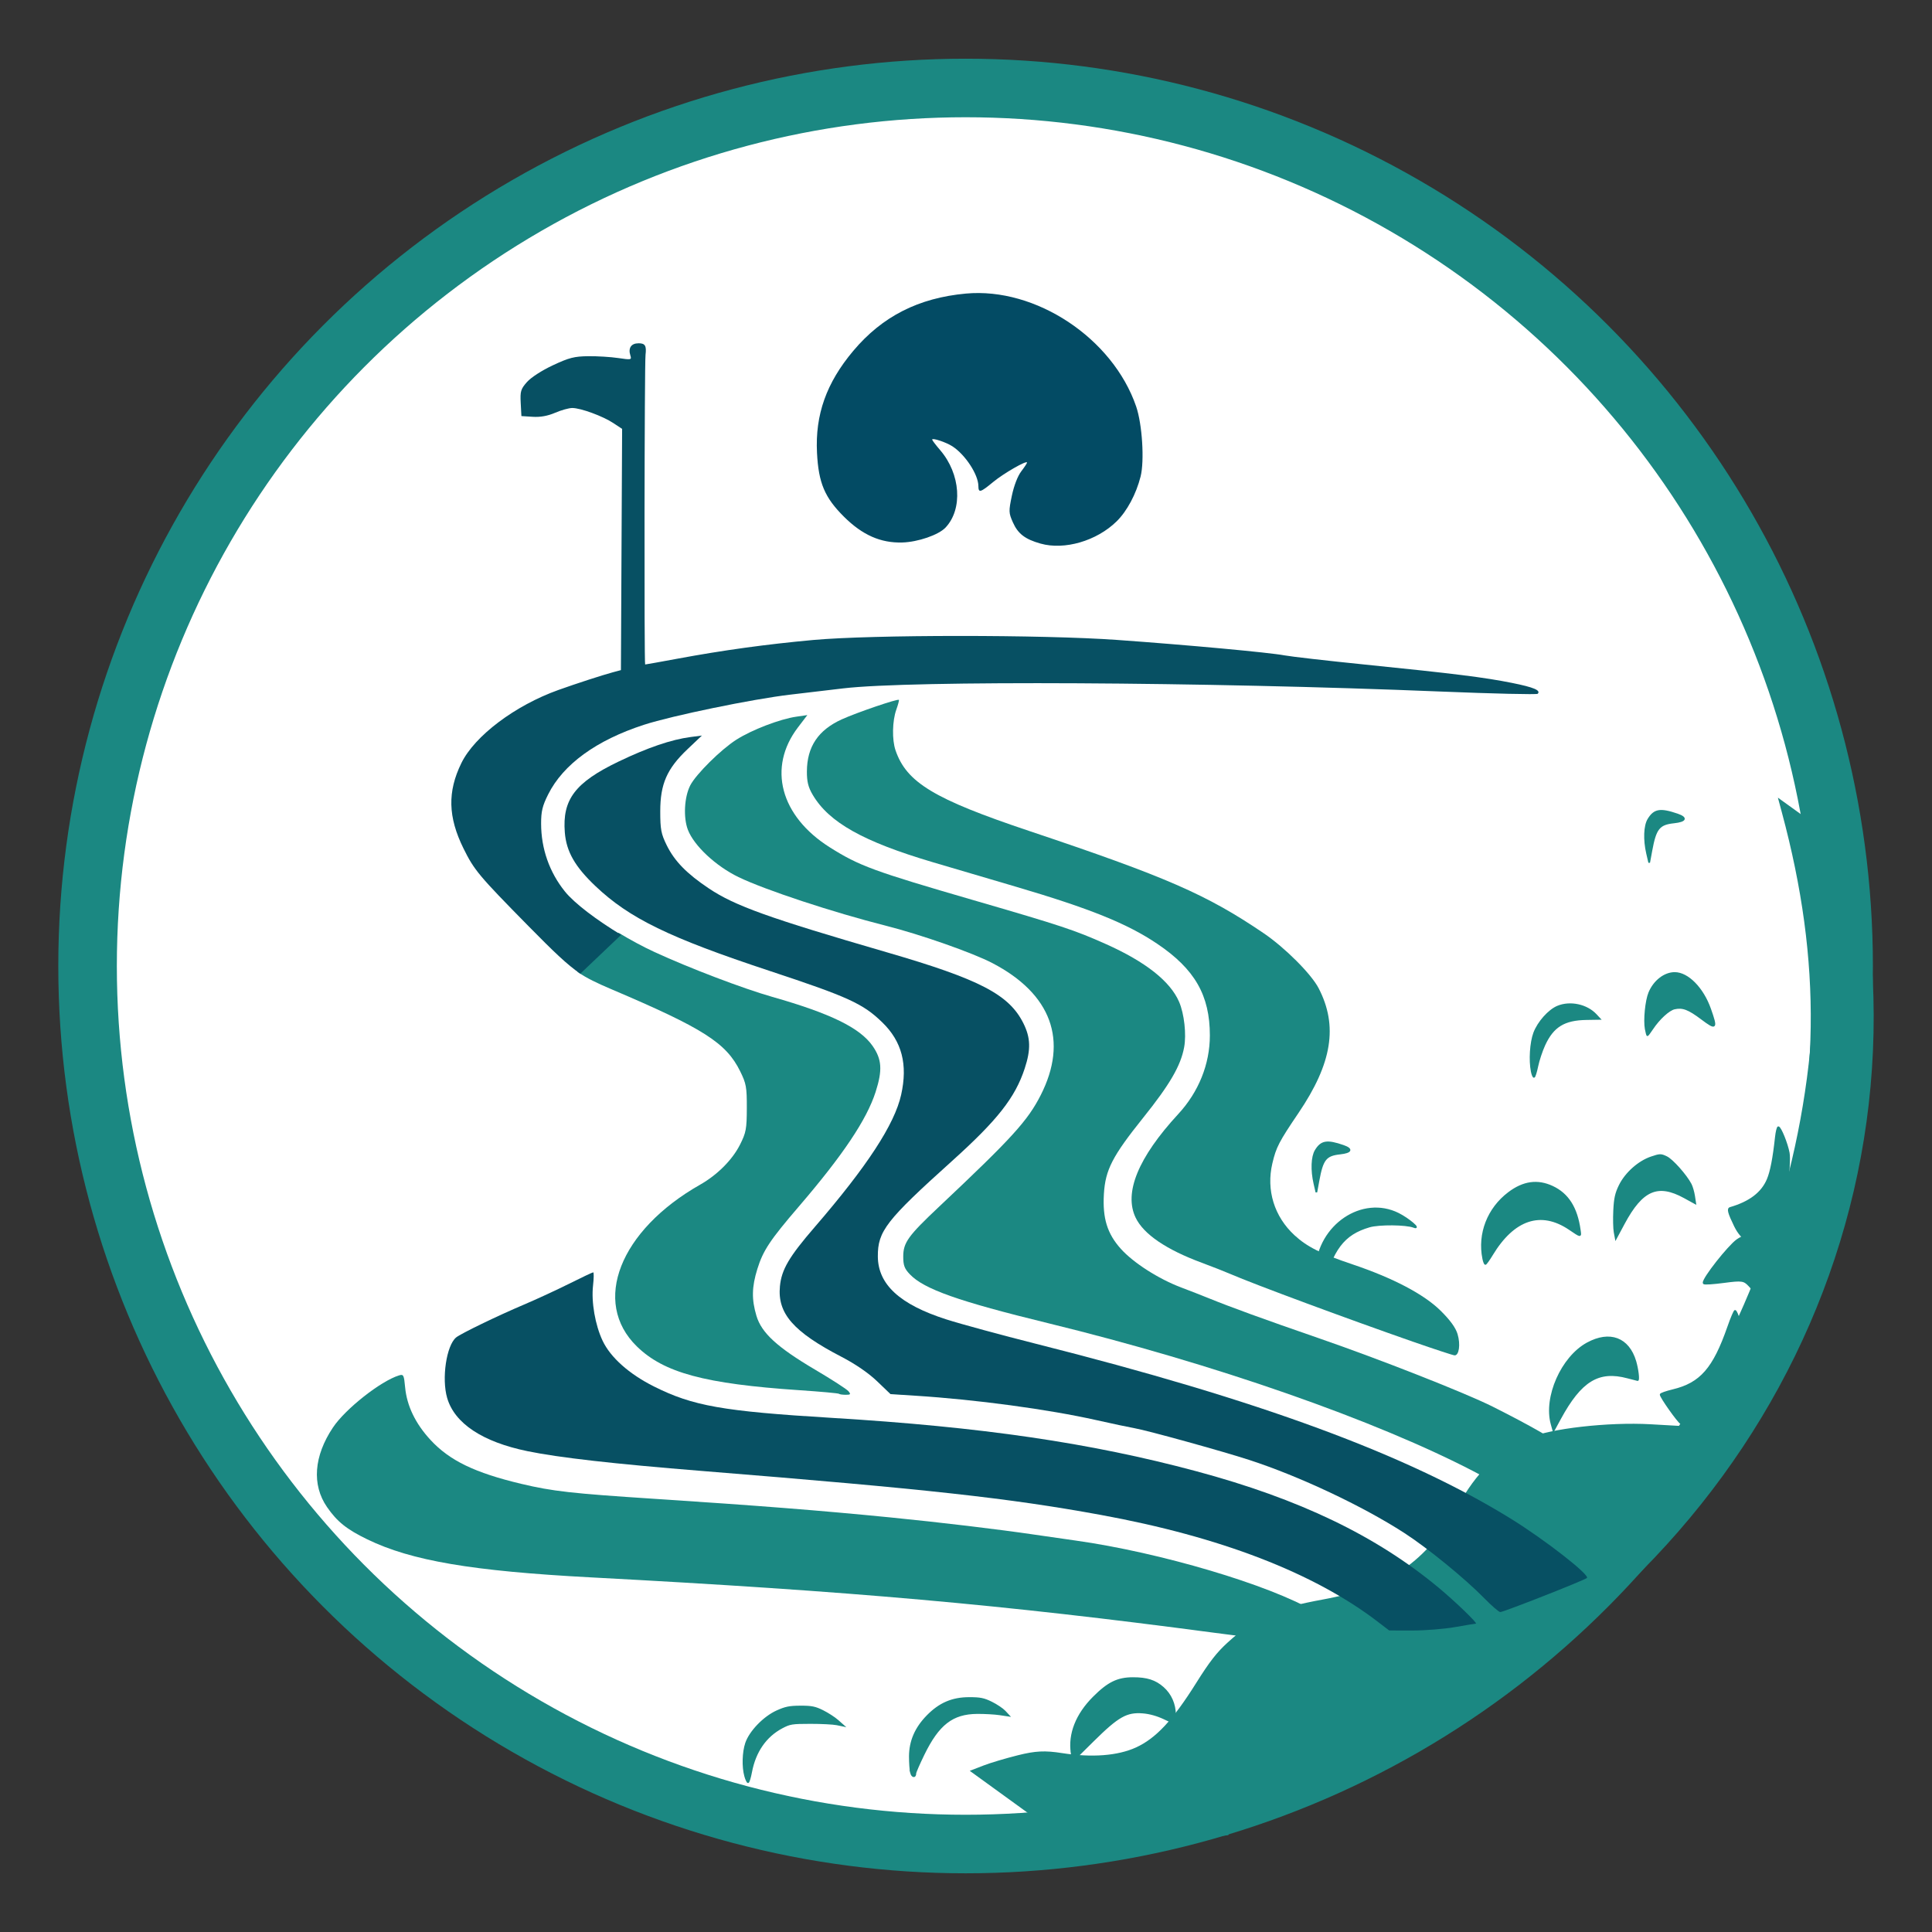 <?xml version="1.0" encoding="UTF-8" standalone="no"?>
<!-- Created with Inkscape (http://www.inkscape.org/) -->

<svg
   width="164.567mm"
   height="164.567mm"
   viewBox="0 0 164.567 164.567"
   version="1.1"
   id="svg5"
   xml:space="preserve"
   inkscape:version="1.2.2 (732a01da63, 2022-12-09)"
   sodipodi:docname="MAIN.svg"
   xmlns:inkscape="http://www.inkscape.org/namespaces/inkscape"
   xmlns:sodipodi="http://sodipodi.sourceforge.net/DTD/sodipodi-0.dtd"
   xmlns="http://www.w3.org/2000/svg"
   xmlns:svg="http://www.w3.org/2000/svg"><rect x="0" y="0" width="164.567" height="164.567" fill="#333333" stroke="none"/><sodipodi:namedview
     id="namedview7"
     pagecolor="#ffffff"
     bordercolor="#000000"
     borderopacity="0.25"
     inkscape:showpageshadow="2"
     inkscape:pageopacity="0.0"
     inkscape:pagecheckerboard="0"
     inkscape:deskcolor="#d1d1d1"
     inkscape:document-units="mm"
     showgrid="false"
     inkscape:zoom="0.48996914"
     inkscape:cx="475.54016"
     inkscape:cy="418.3937"
     inkscape:window-width="1366"
     inkscape:window-height="705"
     inkscape:window-x="1432"
     inkscape:window-y="165"
     inkscape:window-maximized="1"
     inkscape:current-layer="layer1" /><defs
     id="defs2" /><g
     inkscape:label="Capa 1"
     inkscape:groupmode="layer"
     id="layer1"
     style="display:inline"><g
       id="g4598"
       style="fill:#ffffff;fill-opacity:1;stroke:#1b8882;stroke-opacity:1"
       transform="translate(-13.468,-13.483)"><circle
         style="fill:#ffffff;fill-opacity:1;stroke:#1b8882;stroke-width:4.987;stroke-linecap:round;stroke-dasharray:none;stroke-opacity:1"
         id="path910"
         cx="95.717"
         cy="95.767"
         r="74.79" /><path
         style="fill:#1b8882;fill-opacity:1;stroke:#1b8882;stroke-width:0.226;stroke-opacity:1"
         d="m 97.308,163.965 c 0.55,-0.214 1.85,-0.601 2.889,-0.86 1.489,-0.371 2.275,-0.41 3.716,-0.183 2.555,0.403 4.785,0.232 6.361,-0.487 1.713,-0.781 3.173,-2.339 5.158,-5.501 1.16,-1.849 1.768,-2.63 2.7,-3.474 2.43,-2.199 3.906,-2.861 8.096,-3.632 5.64,-1.038 8.825,-3.242 11.472,-7.939 1.698,-3.014 3.272,-4.527 6.038,-5.804 1.735,-0.802 6.756,-1.373 10.299,-1.172 l 2.695,0.153 0.714,-0.979 c 1.452,-1.99 5.663,-9.869 5.583,-10.447 -0.009,-0.069 -0.245,-0.37 -0.524,-0.67 -0.46,-0.495 -0.661,-0.525 -2.186,-0.322 -0.924,0.123 -1.687,0.172 -1.696,0.108 -0.049,-0.354 2.115,-3.103 2.85,-3.619 0.861,-0.605 2.194,-0.672 2.921,-0.148 0.201,0.145 0.381,0.131 0.432,-0.033 3.819,-12.372 3.979,-23.51 0.523,-36.326 l -0.25,-0.927 3.283,2.366 3.283,2.366 0.611,4.238 c 4.78,33.176 -16.05,64.521 -49.938,75.147 -4.56,1.43 -8.492,2.265 -13.913,2.956 l -5.113,0.652 -3.503,-2.538 -3.503,-2.538 z"
         id="path1124" /><path
         id="path1151"
         style="fill:#1b8882;fill-opacity:1;stroke:#1b8882;stroke-width:0.141;stroke-opacity:1"
         d="m 112.772,169.337 c 0.822,-0.732 1.676,-1.094 2.742,-1.163 0.716,-0.046 1.051,5.3e-4 1.426,0.198 0.446,0.234 1.13,1.048 1.13,1.344 0,0.067 -1.316,0.118 -2.924,0.115 l -2.924,-0.006 0.549,-0.489 z m 17.322,-9.978 c 1.61,-2.466 3.052,-5.152 3.052,-5.684 0,-0.497 -0.417,-1.882 -0.567,-1.882 -0.056,0 -0.306,0.591 -0.556,1.314 -1.183,3.424 -2.238,4.642 -4.497,5.192 -0.55,0.134 -1,0.294 -1.001,0.356 -0.002,0.208 1.403,2.215 1.654,2.362 0.545,0.32 0.727,0.162 1.915,-1.658 z m -53.157,5.399 c -0.216,-0.783 -0.18,-2.022 0.08,-2.791 0.334,-0.987 1.521,-2.219 2.621,-2.719 0.731,-0.332 1.082,-0.403 2.012,-0.406 0.946,-0.003 1.252,0.058 1.902,0.382 0.426,0.212 0.997,0.581 1.268,0.821 l 0.493,0.436 -0.564,-0.117 c -0.31,-0.064 -1.324,-0.116 -2.254,-0.115 -1.567,9.7e-4 -1.744,0.03 -2.422,0.389 -1.386,0.735 -2.294,2.047 -2.622,3.788 -0.09,0.476 -0.209,0.866 -0.265,0.866 -0.056,0 -0.168,-0.24 -0.249,-0.533 z m 14.128,-0.278 c -0.056,-0.218 -0.1,-0.848 -0.098,-1.399 0.007,-1.29 0.491,-2.407 1.487,-3.428 1.043,-1.068 2.124,-1.534 3.565,-1.536 0.944,-9.6e-4 1.254,0.062 1.91,0.386 0.43,0.213 0.937,0.553 1.125,0.755 l 0.342,0.368 -0.773,-0.116 c -0.425,-0.064 -1.286,-0.112 -1.913,-0.108 -2.118,0.015 -3.313,0.94 -4.579,3.543 -0.38,0.781 -0.691,1.496 -0.691,1.59 0,0.362 -0.279,0.321 -0.376,-0.056 z m 13.684,-1.673 c -0.242,-1.627 0.412,-3.286 1.873,-4.748 1.24,-1.242 2.046,-1.636 3.347,-1.638 1.186,-0.002 1.897,0.225 2.57,0.821 0.654,0.579 1.016,1.403 1.019,2.323 l 0.003,0.738 -0.923,-0.436 c -0.601,-0.284 -1.235,-0.461 -1.815,-0.508 -1.395,-0.113 -2.114,0.293 -4.234,2.389 l -1.742,1.722 -0.099,-0.664 z m 12.912,-1.722 c -0.608,-2.207 0.831,-5.489 2.905,-6.627 1.825,-1.002 3.349,-0.426 3.91,1.479 0.186,0.632 0.294,1.543 0.182,1.537 -0.019,-9.7e-4 -0.384,-0.096 -0.81,-0.211 -2.373,-0.642 -3.81,0.243 -5.503,3.389 l -0.531,0.987 z m 7.765,-46.791 c -0.26,-1.134 -0.217,-2.277 0.105,-2.809 0.483,-0.8 0.968,-0.881 2.361,-0.398 0.8,0.277 0.684,0.551 -0.28,0.655 -1.22,0.132 -1.502,0.487 -1.836,2.314 l -0.18,0.981 z m 15.086,29.069 c 0.861,-0.76 1.756,-1.137 2.872,-1.208 0.75,-0.048 1.101,5.6e-4 1.494,0.205 0.468,0.244 1.184,1.088 1.184,1.396 0,0.069 -1.378,0.123 -3.062,0.12 l -3.062,-0.006 0.575,-0.508 z M 158.656,132.998 c 1.687,-2.562 3.197,-5.351 3.197,-5.904 0,-0.516 -0.437,-1.954 -0.594,-1.954 -0.059,0 -0.321,0.614 -0.582,1.365 -1.239,3.557 -2.344,4.822 -4.711,5.393 -0.576,0.139 -1.048,0.305 -1.048,0.37 -0.002,0.216 1.47,2.3 1.732,2.453 0.57,0.332 0.761,0.168 2.006,-1.722 z m 5.086,-13.823 c 0.445,-0.233 1.096,-0.892 1.324,-1.341 0.389,-0.766 0.943,-5.225 0.766,-6.16 -0.152,-0.805 -0.712,-2.178 -0.887,-2.178 -0.065,0 -0.16,0.382 -0.211,0.849 -0.195,1.804 -0.416,2.942 -0.7,3.612 -0.486,1.146 -1.522,1.931 -3.187,2.417 -0.236,0.069 -0.147,0.412 0.396,1.529 0.619,1.274 1.57,1.758 2.499,1.272 z m -18.109,15.616 c -0.636,-2.292 0.87,-5.702 3.042,-6.884 1.912,-1.041 3.508,-0.442 4.095,1.537 0.195,0.657 0.308,1.603 0.191,1.597 -0.02,-0.001 -0.402,-0.1 -0.849,-0.22 -2.485,-0.667 -3.991,0.252 -5.764,3.52 l -0.556,1.025 z m -19.928,-11.479 c -0.122,-0.363 -0.169,-0.994 -0.126,-1.725 0.217,-3.742 3.936,-6.247 7.001,-4.715 0.871,0.435 1.965,1.371 1.306,1.117 -0.652,-0.252 -2.951,-0.271 -3.772,-0.032 -2.208,0.644 -3.173,1.924 -4.082,5.411 l -0.135,0.517 z m 14.103,-2.619 c -0.425,-2.124 0.407,-4.267 2.176,-5.604 1.245,-0.941 2.452,-1.11 3.717,-0.521 1.321,0.615 2.067,1.791 2.331,3.675 0.086,0.61 0.132,0.614 -0.888,-0.073 -2.425,-1.633 -4.735,-0.866 -6.582,2.187 -0.262,0.434 -0.519,0.791 -0.569,0.793 -0.051,0.002 -0.134,-0.203 -0.184,-0.457 z m 11.191,-2.251 c -0.057,-0.301 -0.075,-1.131 -0.041,-1.845 0.049,-1.033 0.145,-1.466 0.47,-2.13 0.513,-1.049 1.619,-2.037 2.684,-2.399 0.749,-0.255 0.827,-0.256 1.31,-0.026 0.493,0.235 1.662,1.55 2.064,2.322 0.106,0.203 0.235,0.65 0.288,0.994 l 0.096,0.625 -0.924,-0.507 c -2.266,-1.244 -3.604,-0.667 -5.155,2.225 l -0.69,1.287 z m -7.059,-13.688 c -0.192,-0.959 -0.095,-2.471 0.209,-3.285 0.342,-0.913 1.246,-1.931 1.993,-2.243 1.069,-0.447 2.481,-0.144 3.269,0.7 l 0.324,0.348 -1.136,0.018 c -1.897,0.029 -2.849,0.615 -3.579,2.201 -0.226,0.491 -0.496,1.305 -0.6,1.808 -0.104,0.503 -0.234,0.915 -0.289,0.915 -0.055,0 -0.141,-0.208 -0.192,-0.461 z m 9.709,-3.616 c -0.142,-0.755 0.022,-2.42 0.305,-3.096 0.416,-0.997 1.299,-1.682 2.166,-1.682 1.115,0 2.391,1.298 3.016,3.067 0.597,1.69 0.529,1.771 -0.706,0.842 -1.131,-0.851 -1.625,-1.039 -2.328,-0.884 -0.483,0.106 -1.322,0.876 -1.891,1.735 -0.201,0.304 -0.388,0.553 -0.414,0.553 -0.026,0 -0.093,-0.241 -0.148,-0.535 z m 0.118,-14.949 c -0.272,-1.178 -0.227,-2.365 0.11,-2.917 0.506,-0.831 1.014,-0.915 2.473,-0.414 0.838,0.288 0.716,0.572 -0.293,0.68 -1.278,0.137 -1.573,0.506 -1.923,2.404 l -0.188,1.019 z" /></g><g
       id="g4592"
       transform="matrix(0.745,0,0,0.744,-124.131,-14.066)"
       style="display:inline"><path
         style="fill:#034b64;fill-opacity:1;stroke-width:0.265"
         d="m 285.592,81.142 c -1.775,-0.501 -2.586,-1.125 -3.166,-2.435 -0.481,-1.087 -0.488,-1.266 -0.115,-3.051 0.237,-1.136 0.664,-2.248 1.065,-2.774 0.368,-0.483 0.669,-0.94 0.669,-1.016 0,-0.305 -2.661,1.223 -3.867,2.219 -1.48,1.223 -1.687,1.28 -1.695,0.464 -0.013,-1.312 -1.489,-3.574 -2.963,-4.54 -0.715,-0.468 -2.323,-1.005 -2.323,-0.775 0,0.076 0.416,0.624 0.924,1.217 2.328,2.72 2.603,6.729 0.607,8.854 -0.793,0.844 -3.159,1.661 -4.954,1.71 -2.471,0.068 -4.553,-0.854 -6.655,-2.945 -2.21,-2.2 -2.913,-3.866 -3.088,-7.32 -0.221,-4.369 1.073,-8.014 4.145,-11.672 3.318,-3.95 7.46,-6.061 12.878,-6.561 7.985,-0.737 16.787,5.106 19.467,12.924 0.694,2.024 0.96,6.225 0.508,8.021 -0.506,2.008 -1.555,3.972 -2.748,5.142 -2.279,2.235 -5.954,3.309 -8.687,2.538 z"
         id="path1613" /><path
         style="fill:#1b8882;fill-opacity:1;stroke-width:0.265"
         d="m 328.23,172.538 c -7.571,-2.644 -18.209,-6.593 -20.902,-7.76 -0.655,-0.284 -2.143,-0.87 -3.307,-1.302 -4.07,-1.511 -6.642,-3.264 -7.554,-5.15 -1.378,-2.847 0.285,-6.904 4.869,-11.876 2.332,-2.529 3.612,-5.717 3.612,-8.993 0,-4.596 -1.719,-7.596 -6.013,-10.495 -3.434,-2.318 -7.685,-4.036 -16.212,-6.552 -2.983,-0.88 -7.21,-2.128 -9.393,-2.773 -8.004,-2.365 -11.94,-4.575 -13.798,-7.746 -0.506,-0.863 -0.662,-1.498 -0.657,-2.661 0.013,-2.835 1.29,-4.741 3.999,-5.971 1.721,-0.782 6.375,-2.371 6.52,-2.227 0.042,0.042 -0.092,0.548 -0.297,1.124 -0.459,1.288 -0.5,3.443 -0.09,4.647 1.257,3.686 4.394,5.584 15.257,9.23 15.723,5.277 20.313,7.281 26.849,11.725 2.418,1.644 5.428,4.66 6.267,6.278 2.239,4.32 1.55,8.605 -2.298,14.294 -2.232,3.3 -2.552,3.918 -2.988,5.771 -0.719,3.056 0.217,6.093 2.536,8.231 1.428,1.316 3.013,2.113 6.615,3.325 4.626,1.557 8.166,3.418 10.071,5.295 1.099,1.083 1.734,1.957 1.953,2.689 0.354,1.182 0.173,2.466 -0.345,2.438 -0.179,-0.01 -2.29,-0.704 -4.691,-1.542 z"
         id="path1611" /><path
         id="path1609"
         style="fill:#1b8882;fill-opacity:1;stroke:none;stroke-width:0.266"
         d="m 237.346,125.701 -4.715,4.465 c 1.116,0.759 2.229,1.287 3.889,1.994 10.541,4.492 13.116,6.135 14.723,9.39 0.696,1.411 0.77,1.82 0.763,4.22 -0.007,2.394 -0.085,2.81 -0.782,4.193 -0.874,1.734 -2.588,3.455 -4.558,4.575 -9.207,5.237 -12.416,13.443 -7.239,18.511 3.092,3.027 7.772,4.291 18.594,5.02 2.423,0.163 4.457,0.348 4.52,0.411 0.063,0.063 0.41,0.114 0.771,0.114 0.564,0 0.607,-0.058 0.311,-0.414 -0.19,-0.228 -1.901,-1.334 -3.803,-2.458 -4.339,-2.566 -6.129,-4.209 -6.713,-6.166 -0.563,-1.886 -0.536,-3.306 0.103,-5.363 0.658,-2.12 1.445,-3.307 4.739,-7.149 5.045,-5.883 7.772,-9.958 8.787,-13.134 0.795,-2.488 0.713,-3.725 -0.348,-5.253 -1.438,-2.071 -4.792,-3.715 -11.462,-5.617 -3.336,-0.951 -9.487,-3.296 -13.466,-5.133 -1.353,-0.625 -2.763,-1.393 -4.116,-2.207 z" /><path
         id="path3123"
         style="fill:#075063;stroke:none;stroke-width:0.265"
         d="m 239.623,58.21 c -0.841,0 -1.202,0.541 -0.931,1.394 0.159,0.501 0.093,0.515 -1.383,0.294 -0.853,-0.128 -2.395,-0.223 -3.428,-0.211 -1.601,0.019 -2.2,0.172 -4.051,1.041 -1.27,0.596 -2.501,1.394 -2.963,1.92 -0.709,0.807 -0.782,1.056 -0.712,2.398 l 0.079,1.498 1.295,0.082 c 0.874,0.055 1.707,-0.095 2.563,-0.463 0.697,-0.3 1.576,-0.545 1.953,-0.545 0.964,0 3.491,0.928 4.692,1.722 l 1.012,0.67 -0.069,13.809 -0.068,13.809 -0.926,0.249 c -1.189,0.32 -4.186,1.295 -6.218,2.023 -4.963,1.778 -9.571,5.252 -11.096,8.368 -1.605,3.277 -1.535,6.172 0.236,9.77 1.223,2.485 1.753,3.12 7.409,8.873 2.92,2.97 4.438,4.438 5.951,5.473 l 4.669,-4.445 c -2.808,-1.698 -5.344,-3.615 -6.432,-4.97 -1.769,-2.202 -2.713,-4.892 -2.718,-7.75 -0.003,-1.418 0.147,-2.045 0.803,-3.357 1.724,-3.451 5.518,-6.211 10.968,-7.979 3.227,-1.047 12.44,-2.947 16.704,-3.446 1.29,-0.151 4.012,-0.473 6.05,-0.716 7.783,-0.927 41.171,-0.752 68.322,0.359 6,0.245 10.992,0.362 11.095,0.259 0.391,-0.391 -0.44,-0.744 -2.939,-1.246 -3.133,-0.63 -6.584,-1.062 -16.833,-2.102 -4.303,-0.437 -8.436,-0.91 -9.185,-1.052 -1.728,-0.328 -11.043,-1.188 -19.107,-1.765 -8.591,-0.614 -28.059,-0.61 -34.793,0.007 -5.358,0.491 -10.274,1.17 -15.504,2.141 -1.95,0.362 -3.609,0.66 -3.686,0.661 -0.122,0.002 -0.08,-34.412 0.043,-35.452 0.124,-1.045 -0.045,-1.323 -0.802,-1.323 z" /><path
         style="fill:#1b8882;fill-opacity:1;stroke-width:0.265"
         d="m 347.545,195.65 c -2.878,-2.539 -7.954,-5.938 -12.171,-8.151 -11.402,-5.984 -29.956,-12.469 -48.948,-17.11 -10.23,-2.5 -14.148,-3.887 -15.772,-5.582 -0.621,-0.648 -0.764,-1.03 -0.763,-2.037 0.002,-1.601 0.549,-2.363 4.099,-5.712 8.334,-7.862 10.124,-9.83 11.617,-12.768 3.181,-6.26 1.229,-11.597 -5.532,-15.125 -2.265,-1.182 -8.224,-3.275 -12.171,-4.275 -6.058,-1.535 -13.798,-4.092 -16.841,-5.564 -2.597,-1.256 -5.099,-3.596 -5.795,-5.42 -0.537,-1.405 -0.412,-3.747 0.27,-5.082 0.649,-1.27 3.503,-4.103 5.272,-5.232 1.771,-1.13 4.975,-2.362 6.851,-2.634 l 1.266,-0.184 -1.072,1.407 c -3.501,4.594 -2.024,10.159 3.645,13.739 3.353,2.117 5.008,2.727 16.431,6.048 10.016,2.912 11.564,3.426 15.124,5.019 4.541,2.032 7.367,4.267 8.379,6.624 0.586,1.365 0.846,3.716 0.575,5.189 -0.39,2.121 -1.632,4.261 -4.692,8.084 -3.515,4.392 -4.319,5.956 -4.484,8.716 -0.166,2.777 0.383,4.554 1.943,6.289 1.434,1.595 4.292,3.429 6.863,4.405 1.019,0.386 2.388,0.921 3.043,1.189 2.614,1.067 6.494,2.48 12.7,4.625 6.953,2.402 16.807,6.285 19.905,7.843 8.544,4.296 11.913,6.786 13.477,9.962 0.887,1.8 0.816,3.958 -0.201,6.099 l -0.77,1.623 z"
         id="path1607" /><path
         style="fill:#075063;stroke-width:0.265"
         d="m 336.291,201.854 c -2.202,-2.249 -6.449,-5.716 -9.12,-7.445 -4.769,-3.087 -11.983,-6.489 -17.727,-8.359 -3.084,-1.004 -11.651,-3.377 -13.097,-3.628 -0.582,-0.101 -2.547,-0.518 -4.366,-0.927 -5.515,-1.24 -13.783,-2.357 -20.702,-2.796 l -2.843,-0.181 -1.543,-1.482 c -0.967,-0.929 -2.475,-1.966 -4.036,-2.776 -5.526,-2.868 -7.364,-4.972 -7.065,-8.09 0.184,-1.916 1.037,-3.369 3.985,-6.789 5.983,-6.94 9.121,-11.75 9.874,-15.133 0.774,-3.478 0.089,-6.111 -2.159,-8.295 -2.206,-2.144 -3.879,-2.909 -12.874,-5.888 -11.491,-3.805 -16.033,-6.019 -19.919,-9.711 -2.344,-2.226 -3.328,-3.954 -3.502,-6.147 -0.299,-3.768 1.181,-5.721 6.148,-8.111 3.311,-1.593 6.03,-2.521 8.23,-2.809 l 1.295,-0.169 -1.641,1.558 c -2.354,2.235 -3.121,3.983 -3.121,7.115 -1.5e-4,2.069 0.096,2.578 0.736,3.88 0.898,1.828 2.294,3.26 4.838,4.961 2.967,1.984 6.828,3.371 20.356,7.308 10.606,3.087 13.95,4.827 15.588,8.116 0.829,1.664 0.868,3 0.151,5.183 -1.095,3.335 -3.109,5.902 -8.306,10.586 -7.541,6.798 -8.501,8.034 -8.484,10.933 0.019,3.204 2.517,5.502 7.83,7.203 1.655,0.53 6.283,1.79 10.285,2.802 25.564,6.459 42.35,12.651 54.251,20.012 3.91,2.419 9.138,6.504 8.699,6.798 -0.534,0.358 -9.526,3.896 -9.901,3.896 -0.154,0 -0.991,-0.726 -1.86,-1.613 z"
         id="path1605" /><path
         style="fill:#075063;stroke-width:0.265"
         d="m 324.129,204.562 c -7.297,-5.587 -17.986,-9.713 -31.653,-12.216 -10.519,-1.927 -19.784,-2.949 -45.605,-5.032 -10.122,-0.816 -16.337,-1.523 -19.946,-2.266 -5.142,-1.06 -8.333,-3.178 -9.181,-6.095 -0.646,-2.222 -0.086,-6.002 1.025,-6.924 0.529,-0.439 4.718,-2.47 7.775,-3.769 1.43,-0.608 3.758,-1.686 5.174,-2.395 1.416,-0.71 2.642,-1.291 2.725,-1.291 0.083,0 0.073,0.685 -0.02,1.521 -0.211,1.881 0.247,4.518 1.096,6.313 0.904,1.911 3.028,3.806 5.862,5.229 4.452,2.236 7.884,2.844 20.307,3.596 17.194,1.042 29.582,2.855 41.672,6.102 11.847,3.181 20.623,7.406 27.781,13.374 1.888,1.574 4.481,4.081 4.222,4.082 -0.067,2e-4 -1.133,0.179 -2.37,0.397 -1.237,0.218 -3.44,0.394 -4.895,0.392 l -2.646,-0.004 -1.323,-1.013 z"
         id="path1603" /><path
         style="fill:#1b8882;fill-opacity:1;stroke-width:0.265"
         d="m 310.371,206.453 c -0.582,-0.055 -2.844,-0.337 -5.027,-0.628 -24.183,-3.216 -41.321,-4.739 -71.173,-6.327 -13.593,-0.723 -20.511,-1.902 -25.557,-4.353 -2.356,-1.145 -3.454,-2.027 -4.606,-3.699 -1.753,-2.545 -1.507,-5.835 0.681,-9.111 1.422,-2.129 5.459,-5.315 7.55,-5.96 0.513,-0.158 0.569,-0.05 0.699,1.355 0.196,2.127 1.184,4.175 2.915,6.045 2.182,2.357 5.065,3.752 10.369,5.016 3.573,0.852 5.752,1.097 15.225,1.714 11.675,0.761 19.081,1.346 26.987,2.131 5.77,0.573 12.198,1.342 16.536,1.979 1.455,0.214 3.539,0.514 4.63,0.667 9.656,1.357 22.172,5.074 27.304,8.108 2.281,1.349 3.752,2.611 3.506,3.009 -0.142,0.229 -7.754,0.269 -10.04,0.053 z"
         id="path1549" /></g></g></svg>
